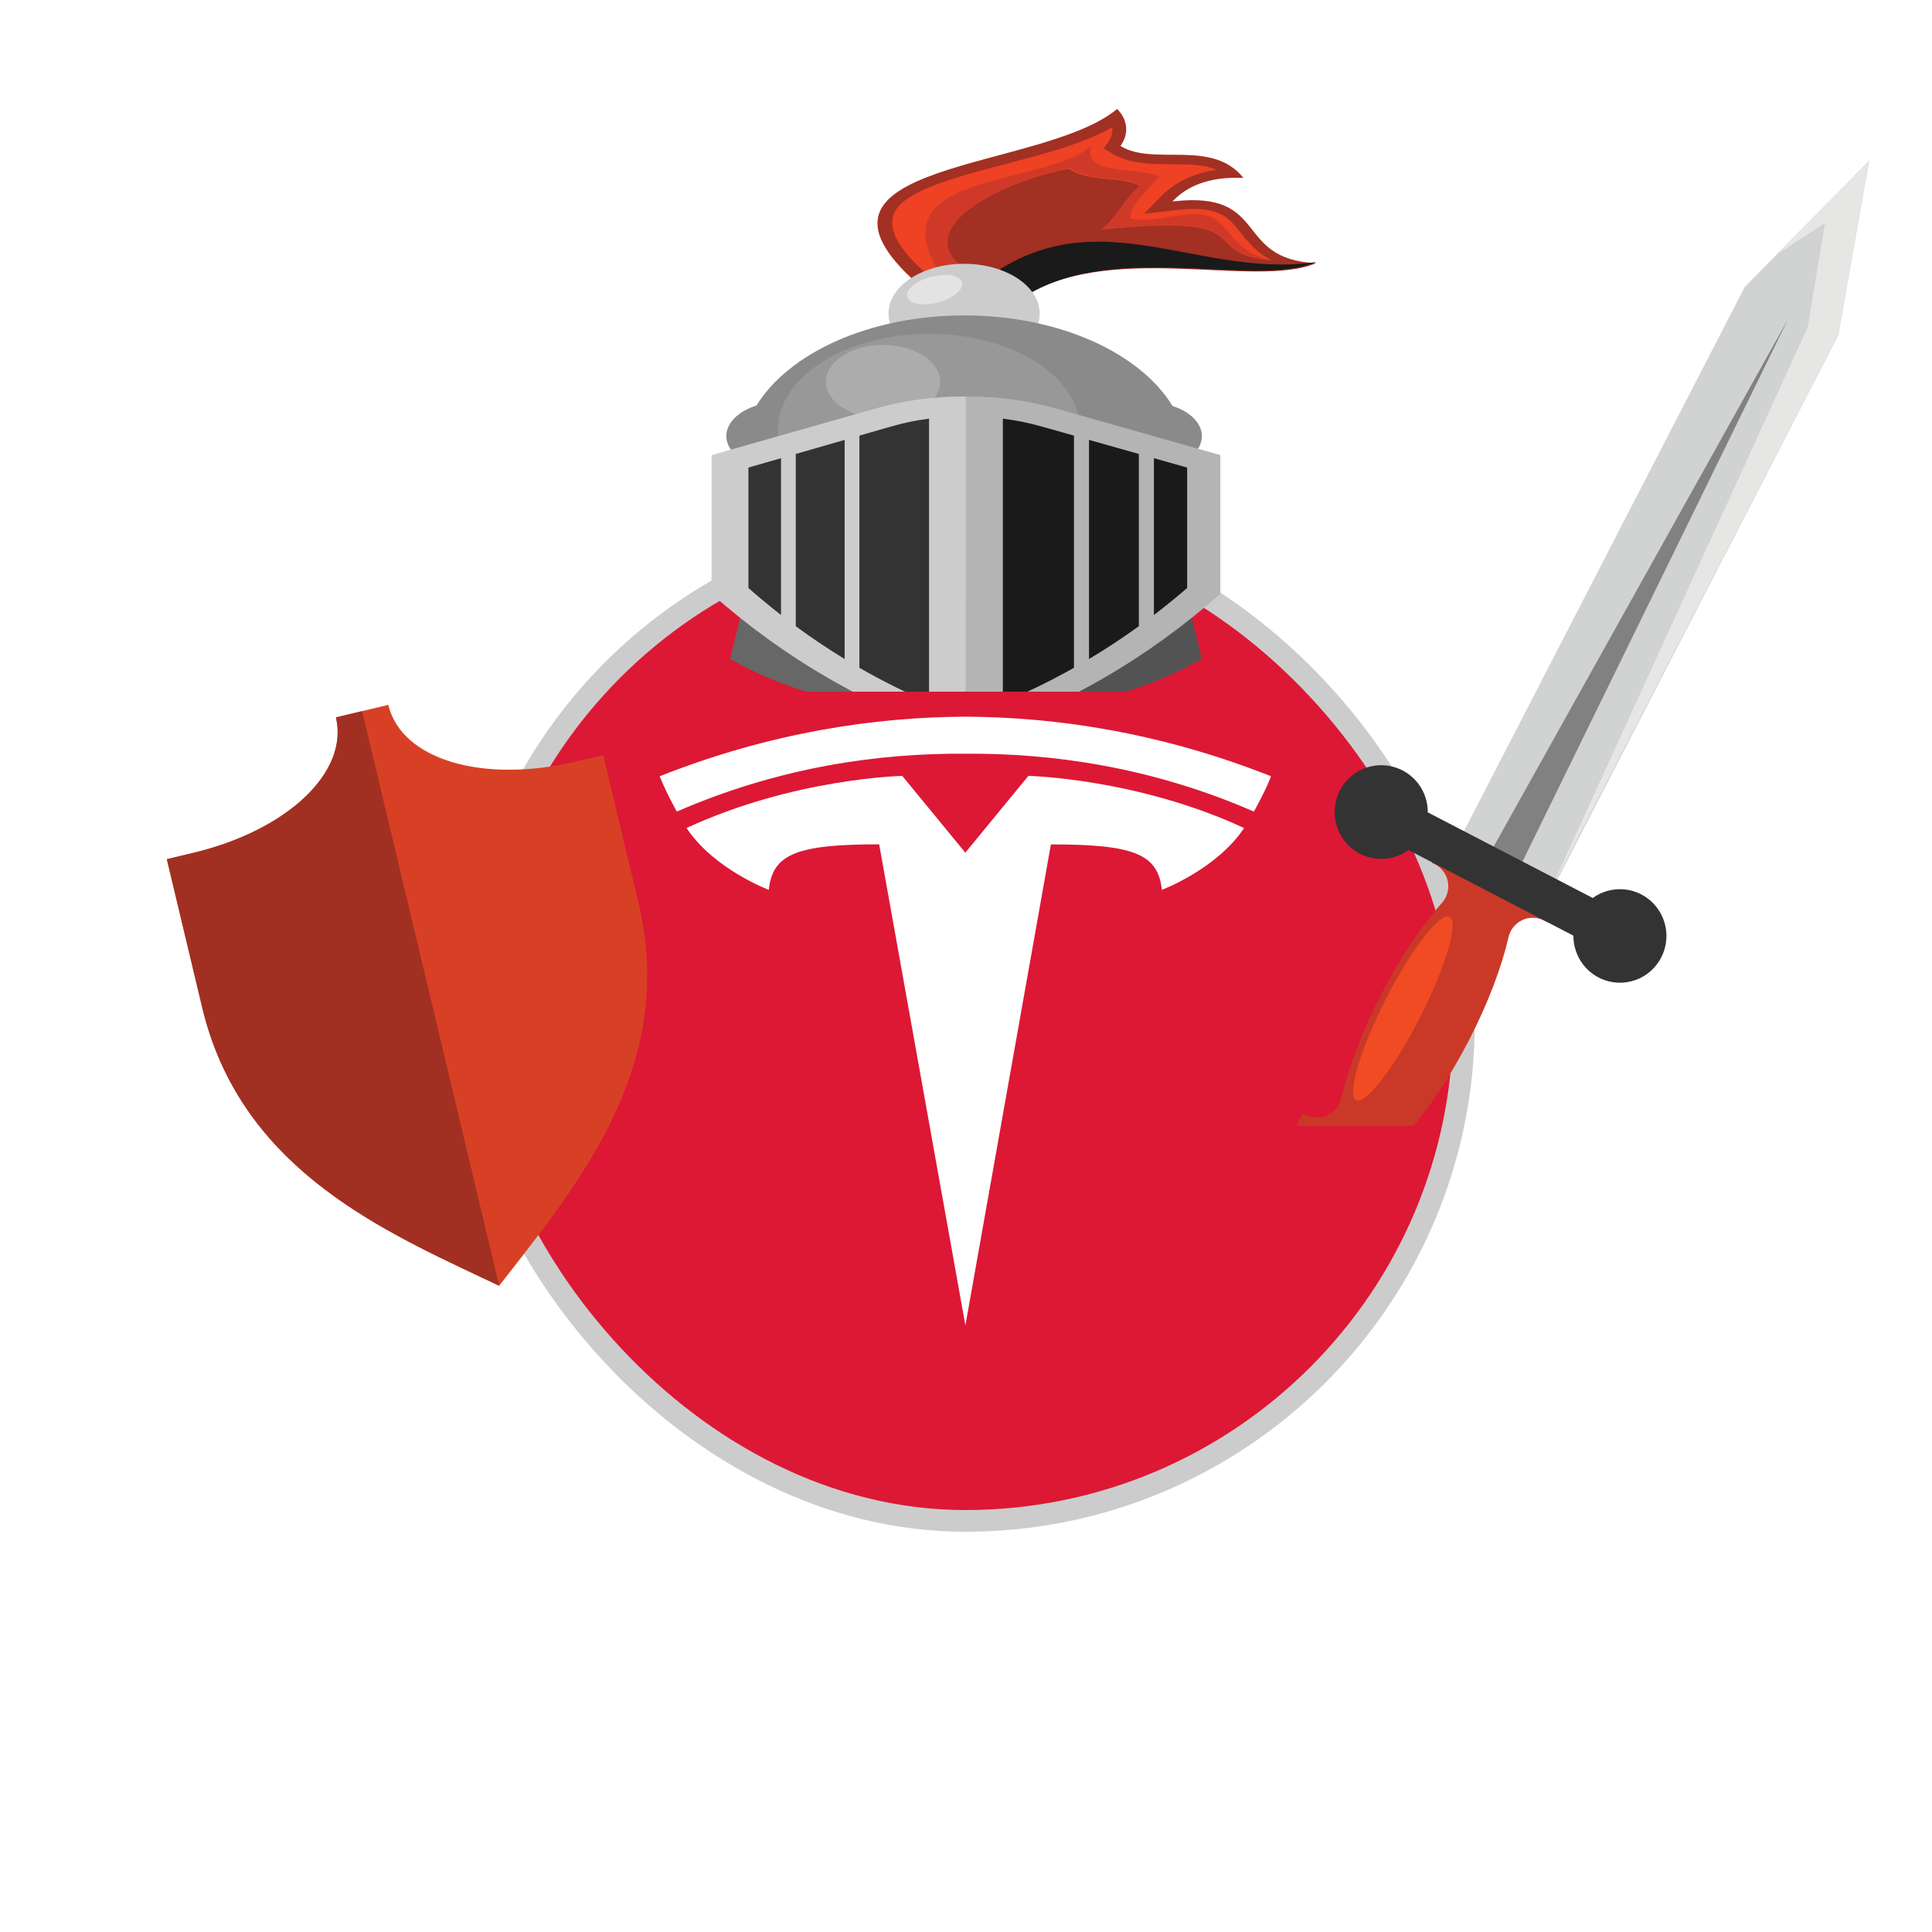 <svg width="89" height="89" viewBox="0 0 89 89" fill="none" xmlns="http://www.w3.org/2000/svg">
<rect x="21.503" y="24.128" width="45.934" height="45.934" rx="22.967" fill="#DC1835"/>
<rect x="21.503" y="24.128" width="45.934" height="45.934" rx="22.967" stroke="#CDCCCC"/>
<path d="M44.472 61.055L48.411 38.899C52.166 38.899 53.351 39.31 53.522 40.991C53.522 40.991 56.041 40.052 57.311 38.144C52.353 35.847 47.372 35.743 47.372 35.743L44.465 39.284L44.472 39.283L41.565 35.743C41.565 35.743 36.583 35.846 31.626 38.144C32.895 40.051 35.415 40.991 35.415 40.991C35.587 39.31 36.77 38.898 40.5 38.895L44.472 61.055Z" fill="white"/>
<path d="M44.47 34.721C48.478 34.69 53.065 35.34 57.761 37.387C58.389 36.258 58.55 35.758 58.55 35.758C53.417 33.727 48.609 33.032 44.469 33.015C40.33 33.032 35.523 33.727 30.39 35.758C30.39 35.758 30.619 36.373 31.178 37.387C35.873 35.34 40.461 34.69 44.469 34.721H44.47Z" fill="white"/>
<g filter="url(#filter0_d_183_3151)">
<path d="M22.995 55.229L23.606 54.447C26.958 50.145 31.129 44.792 29.418 37.619L27.788 30.784L26.581 31.072C22.227 32.111 18.489 30.993 17.888 28.472L15.476 29.047C16.077 31.568 13.247 34.253 8.892 35.291L7.686 35.579L9.316 42.414C11.027 49.587 17.166 52.48 22.097 54.806L22.995 55.229Z" fill="#D84025"/>
</g>
<g filter="url(#filter1_d_183_3151)">
<path d="M8.892 35.291C13.247 34.253 16.077 31.568 15.476 29.047L16.682 28.759L22.996 55.227L22.994 55.229L22.097 54.806C17.165 52.481 11.027 49.587 9.316 42.414L7.686 35.579L8.892 35.291Z" fill="#A13023"/>
</g>
<g clip-path="url(#clip0_183_3151)">
<g filter="url(#filter2_d_183_3151)">
<path fill-rule="evenodd" clip-rule="evenodd" d="M54.443 22.588C54.752 23.844 55.06 25.099 55.367 26.352C52.543 27.968 48.977 28.871 44.497 28.872V23.689L54.443 22.588Z" fill="#535353"/>
<path fill-rule="evenodd" clip-rule="evenodd" d="M34.559 22.588C34.246 23.844 33.936 25.099 33.628 26.352C36.458 27.968 40.016 28.871 44.497 28.872V23.689L34.559 22.588Z" fill="#676767"/>
<path fill-rule="evenodd" clip-rule="evenodd" d="M42.274 9.076C35.821 3.369 48.023 3.91 51.461 1.019C51.704 1.26 51.848 1.551 51.875 1.854C51.902 2.157 51.811 2.459 51.614 2.723C53.141 3.672 55.824 2.378 57.279 4.195C55.63 4.124 54.626 4.618 54.014 5.28C58.536 4.756 56.767 7.943 60.632 8.123C57.752 9.342 50.99 7.001 46.808 9.851C44.921 9.798 44.162 9.133 42.274 9.076Z" fill="#A23023"/>
<path fill-rule="evenodd" clip-rule="evenodd" d="M60.63 8.07C57.78 9.33 51.066 6.93 46.916 9.851C46.143 9.818 45.383 9.684 44.667 9.455C50.096 4.661 54.913 8.917 60.632 8.07H60.63Z" fill="#1A1A1A"/>
<path fill-rule="evenodd" clip-rule="evenodd" d="M42.651 8.591C43.396 8.649 44.127 8.783 44.823 8.989L44.872 9.001C44.629 8.73 44.39 8.458 44.155 8.187C42.02 6.37 46.514 4.222 49.239 3.781C50.221 4.415 51.733 4.115 52.508 4.56C51.84 5.1 51.426 6.033 50.756 6.573C58.407 5.799 54.922 7.641 58.594 7.998C58.347 7.873 58.122 7.725 57.926 7.557C56.696 6.512 56.879 5.372 54.198 5.677L52.706 5.846C52.97 5.573 53.236 5.301 53.504 5.03C54.108 4.399 55.017 3.968 56.041 3.827C55.801 3.722 55.536 3.652 55.262 3.621C55 3.591 54.736 3.575 54.471 3.573C53.278 3.552 52.141 3.622 51.192 3.052L50.84 2.837C50.909 2.742 50.981 2.649 51.045 2.556C51.203 2.347 51.27 2.107 51.235 1.868C50.006 2.562 48.305 3.029 46.848 3.416C45.694 3.721 44.483 4.026 43.389 4.406C42.616 4.678 41.749 5.054 41.34 5.57C40.596 6.531 41.745 7.78 42.651 8.591Z" fill="#EF4123"/>
<path fill-rule="evenodd" clip-rule="evenodd" d="M43.726 8.717C44.114 8.793 44.496 8.884 44.871 8.989L44.92 9.001C44.678 8.728 44.44 8.455 44.206 8.182C42.078 6.354 46.556 4.191 49.272 3.747C50.25 4.386 51.757 4.083 52.529 4.532C51.863 5.075 51.451 6.014 50.783 6.558C58.408 5.778 54.935 7.632 58.594 7.991C56.689 7.618 56.723 6.271 55.641 5.947C54.559 5.623 53.129 6.369 52.039 6.045C52.153 5.42 52.67 4.912 53.421 4.137C52.378 3.663 49.746 4.087 50.293 2.717C47.951 4.659 40.406 3.855 43.268 8.55L43.726 8.717Z" fill="#D03927"/>
<path d="M44.412 12.738C46.335 12.738 47.894 11.711 47.894 10.445C47.894 9.179 46.335 8.152 44.412 8.152C42.489 8.152 40.931 9.179 40.931 10.445C40.931 11.711 42.489 12.738 44.412 12.738Z" fill="#CDCCCC"/>
<path fill-rule="evenodd" clip-rule="evenodd" d="M44.428 10.53C48.793 10.53 52.523 12.261 54.014 14.702C54.816 14.959 55.367 15.489 55.367 16.095C55.363 16.297 55.302 16.496 55.188 16.679C55.075 16.861 54.911 17.024 54.707 17.157C54.633 20.727 50.059 23.608 44.428 23.608C38.796 23.608 34.239 20.733 34.153 17.172C33.94 17.039 33.768 16.874 33.648 16.687C33.528 16.5 33.463 16.296 33.458 16.089C33.458 15.477 34.028 14.936 34.847 14.683C36.346 12.248 40.069 10.53 44.428 10.53Z" fill="#8B8A8A"/>
<path fill-rule="evenodd" clip-rule="evenodd" d="M42.799 20.211C46.637 20.211 49.762 18.231 49.762 15.795C49.762 13.359 46.631 11.379 42.799 11.379C38.967 11.379 35.836 13.359 35.836 15.795C35.836 18.231 38.959 20.211 42.799 20.211Z" fill="#989898"/>
<path fill-rule="evenodd" clip-rule="evenodd" d="M40.676 15.285C42.127 15.285 43.308 14.522 43.308 13.587C43.308 12.652 42.127 11.889 40.676 11.889C39.225 11.889 38.044 12.651 38.044 13.587C38.044 14.524 39.237 15.285 40.676 15.285Z" fill="#ACACAC"/>
<path fill-rule="evenodd" clip-rule="evenodd" d="M44.497 14.267H44.398C43.009 14.261 41.631 14.449 40.331 14.82L32.779 16.965V23.355C36.083 26.279 39.936 28.57 44.497 30.061V14.267Z" fill="#CDCCCC"/>
<path fill-rule="evenodd" clip-rule="evenodd" d="M42.799 15.285C42.197 15.362 41.607 15.484 41.036 15.651L39.589 16.068V26.762C40.61 27.351 41.682 27.886 42.797 28.363V15.285H42.799ZM38.909 16.264L36.657 16.913V24.846C37.369 25.37 38.119 25.877 38.909 26.359V16.264ZM35.979 17.107L34.477 17.539V23.087C34.958 23.51 35.459 23.924 35.979 24.331V17.107Z" fill="#333333"/>
<path fill-rule="evenodd" clip-rule="evenodd" d="M44.497 14.266H44.597C45.982 14.262 47.357 14.45 48.654 14.82L56.216 16.963V23.353C52.91 26.279 49.056 28.57 44.497 30.061V14.266Z" fill="#B4B4B4"/>
<path fill-rule="evenodd" clip-rule="evenodd" d="M46.196 15.285C46.81 15.362 47.413 15.484 47.995 15.651L49.473 16.068V26.762C48.429 27.351 47.335 27.886 46.198 28.363V15.285H46.196ZM50.166 16.264L52.463 16.913V24.846C51.738 25.37 50.973 25.877 50.166 26.359V16.264ZM53.157 17.107L54.688 17.539V23.087C54.198 23.51 53.688 23.924 53.157 24.331V17.107Z" fill="#1A1A1A"/>
<path fill-rule="evenodd" clip-rule="evenodd" d="M43.534 8.662C44.186 8.662 44.498 8.967 44.233 9.341C44.065 9.541 43.824 9.709 43.533 9.828C43.242 9.946 42.911 10.013 42.572 10.02C41.922 10.02 41.609 9.717 41.874 9.341C42.043 9.141 42.283 8.974 42.574 8.855C42.864 8.736 43.195 8.67 43.534 8.662Z" fill="#E3E3E3"/>
</g>
</g>
<g clip-path="url(#clip1_183_3151)">
<g filter="url(#filter3_d_183_3151)">
<path fill-rule="evenodd" clip-rule="evenodd" d="M60.009 47.283L60.145 47.354C60.299 47.437 60.471 47.482 60.646 47.486C60.821 47.489 60.994 47.452 61.152 47.376C61.312 47.304 61.452 47.197 61.562 47.061C61.673 46.925 61.749 46.765 61.786 46.594C62.099 45.228 62.724 43.559 63.614 41.834C64.503 40.11 65.502 38.635 66.428 37.589C66.544 37.458 66.628 37.303 66.675 37.135C66.722 36.967 66.73 36.791 66.698 36.619C66.666 36.448 66.596 36.286 66.492 36.146C66.388 36.006 66.253 35.891 66.098 35.811L65.96 35.741L66.526 34.647L69.184 36.016L71.841 37.384L71.275 38.478L71.139 38.408C70.984 38.326 70.811 38.282 70.636 38.278C70.46 38.274 70.286 38.31 70.126 38.384C69.967 38.458 69.827 38.568 69.717 38.705C69.607 38.842 69.53 39.002 69.492 39.174C69.179 40.538 68.554 42.209 67.664 43.932C66.775 45.655 65.776 47.132 64.85 48.178C64.734 48.308 64.65 48.463 64.603 48.631C64.556 48.8 64.548 48.976 64.58 49.148C64.612 49.319 64.683 49.481 64.787 49.622C64.891 49.762 65.025 49.876 65.18 49.956L65.318 50.027L64.752 51.121L62.094 49.753L59.443 48.379L60.009 47.283Z" fill="#CA3927"/>
<path fill-rule="evenodd" clip-rule="evenodd" d="M66.774 38.234C67.212 38.463 66.603 40.541 65.412 42.874C64.221 45.206 62.9 46.913 62.469 46.685C62.039 46.456 62.64 44.377 63.831 42.045C65.022 39.713 66.335 38.005 66.774 38.234Z" fill="#F04B23"/>
<path fill-rule="evenodd" clip-rule="evenodd" d="M86.108 3.397L84.683 11.445L71.396 37.194L67.086 34.97L80.373 9.221L86.108 3.397Z" fill="#D1D2D2"/>
<path fill-rule="evenodd" clip-rule="evenodd" d="M81.808 7.744L84.07 6.271L83.275 11.073L71.332 37.194L84.677 11.445L86.108 3.397L81.808 7.744Z" fill="#E6E6E5"/>
<path fill-rule="evenodd" clip-rule="evenodd" d="M82.371 10.7L76.093 23.522L69.814 36.345L69.128 35.996L68.445 35.648L75.408 23.174L82.371 10.7Z" fill="#818181"/>
<path fill-rule="evenodd" clip-rule="evenodd" d="M65.773 33.423L73.372 37.367C73.763 37.084 74.237 36.942 74.718 36.963C75.199 36.984 75.659 37.168 76.023 37.484C76.388 37.8 76.636 38.231 76.728 38.706C76.819 39.182 76.749 39.674 76.528 40.104C76.307 40.535 75.948 40.877 75.51 41.078C75.072 41.278 74.579 41.324 74.112 41.208C73.644 41.092 73.229 40.821 72.933 40.439C72.638 40.057 72.478 39.586 72.481 39.102L64.882 35.158C64.49 35.442 64.016 35.585 63.534 35.564C63.052 35.543 62.591 35.359 62.226 35.042C61.861 34.726 61.612 34.295 61.52 33.819C61.429 33.342 61.499 32.849 61.72 32.418C61.942 31.987 62.301 31.644 62.74 31.443C63.179 31.243 63.673 31.197 64.141 31.313C64.609 31.429 65.025 31.701 65.321 32.083C65.617 32.466 65.776 32.938 65.773 33.423Z" fill="#333333"/>
</g>
</g>
<g filter="url(#filter4_d_183_3151)">
<path d="M15.611 75.625V83.509H14.699V75.625H11.771V74.761H18.539V75.625H15.611ZM22.506 80.797H17.681C17.713 81.381 17.933 81.865 18.341 82.249C18.741 82.641 19.233 82.837 19.817 82.837C20.273 82.837 20.662 82.729 20.982 82.513C21.302 82.289 21.529 81.973 21.666 81.565L22.433 81.805C22.265 82.365 21.942 82.809 21.462 83.137C20.965 83.457 20.422 83.617 19.829 83.617C19.27 83.617 18.753 83.477 18.282 83.197C17.809 82.917 17.45 82.541 17.201 82.069C16.938 81.605 16.805 81.089 16.805 80.521C16.805 79.977 16.93 79.473 17.177 79.009C17.41 78.537 17.758 78.157 18.221 77.869C18.669 77.581 19.166 77.437 19.709 77.437C20.309 77.437 20.822 77.573 21.245 77.845C21.677 78.109 21.997 78.473 22.206 78.937C22.413 79.377 22.517 79.901 22.517 80.509C22.517 80.613 22.514 80.709 22.506 80.797ZM17.694 80.053H21.642C21.585 79.509 21.386 79.061 21.041 78.709C20.706 78.373 20.262 78.205 19.709 78.205C19.206 78.205 18.762 78.385 18.378 78.745C17.994 79.121 17.765 79.557 17.694 80.053ZM27.959 81.817C27.959 82.353 27.755 82.781 27.347 83.101C26.939 83.437 26.439 83.605 25.847 83.605C24.975 83.605 24.339 83.317 23.939 82.741C23.739 82.469 23.619 82.165 23.579 81.829L24.371 81.625C24.427 81.953 24.575 82.241 24.815 82.489C25.063 82.729 25.403 82.849 25.835 82.849C26.163 82.849 26.455 82.757 26.711 82.573C26.951 82.405 27.071 82.169 27.071 81.865C27.071 81.625 26.975 81.433 26.783 81.289C26.607 81.145 26.379 81.041 26.099 80.977L25.187 80.773C24.195 80.557 23.699 80.037 23.699 79.213C23.699 78.597 23.947 78.137 24.443 77.833C24.867 77.569 25.295 77.437 25.727 77.437C26.543 77.445 27.139 77.709 27.515 78.229C27.699 78.493 27.819 78.761 27.875 79.033L27.083 79.261C27.027 79.029 26.911 78.805 26.735 78.589C26.519 78.333 26.183 78.205 25.727 78.205C25.399 78.205 25.127 78.297 24.911 78.481C24.687 78.657 24.575 78.881 24.575 79.153C24.575 79.553 24.863 79.825 25.439 79.969L26.399 80.185C26.839 80.289 27.207 80.477 27.503 80.749C27.807 81.021 27.959 81.377 27.959 81.817ZM29.507 83.509V74.401H30.383V83.509H29.507ZM34.299 80.065H35.955V79.669C35.955 78.701 35.447 78.217 34.431 78.217C33.943 78.217 33.567 78.349 33.303 78.613C33.063 78.853 32.919 79.125 32.871 79.429L32.031 79.249C32.039 79.081 32.119 78.869 32.271 78.613C32.423 78.357 32.623 78.129 32.871 77.929C33.295 77.601 33.823 77.437 34.455 77.437C35.543 77.437 36.267 77.849 36.627 78.673C36.747 78.953 36.807 79.281 36.807 79.657V81.337C36.807 82.313 36.839 83.037 36.903 83.509H36.039C35.983 83.205 35.955 82.857 35.955 82.465C35.451 83.233 34.779 83.617 33.939 83.617C33.339 83.617 32.859 83.449 32.499 83.113C32.123 82.785 31.935 82.365 31.935 81.853V81.793C31.935 81.201 32.171 80.765 32.643 80.485C33.123 80.205 33.675 80.065 34.299 80.065ZM35.955 80.989V80.785H34.287C33.919 80.785 33.595 80.853 33.315 80.989C32.979 81.133 32.811 81.397 32.811 81.781C32.811 82.109 32.935 82.369 33.183 82.561C33.423 82.753 33.727 82.849 34.095 82.849C34.615 82.849 35.059 82.673 35.427 82.321C35.779 81.985 35.955 81.541 35.955 80.989ZM41.44 79.513V79.225C41.44 78.073 41.719 77.025 42.279 76.081C42.831 75.129 43.611 74.365 44.62 73.789L44.98 74.353C43.212 75.489 42.328 77.117 42.328 79.237V79.501C42.328 81.605 43.212 83.229 44.98 84.373L44.62 84.961C43.611 84.377 42.831 83.609 42.279 82.657C41.719 81.713 41.44 80.665 41.44 79.513ZM49.361 75.625V83.509H48.449V75.625H45.521V74.761H52.289V75.625H49.361ZM55.901 83.593C55.053 83.593 54.341 83.337 53.765 82.825C53.205 82.337 52.885 81.769 52.805 81.121L53.669 80.881C53.765 81.393 54.029 81.829 54.461 82.189C54.885 82.549 55.365 82.729 55.901 82.729C56.437 82.729 56.885 82.601 57.245 82.345C57.653 82.065 57.857 81.661 57.857 81.133C57.857 80.589 57.613 80.173 57.125 79.885C56.901 79.749 56.625 79.649 56.297 79.585L55.145 79.357C54.913 79.309 54.657 79.225 54.377 79.105C54.089 78.969 53.849 78.805 53.657 78.613C53.249 78.213 53.045 77.709 53.045 77.101C53.045 76.621 53.177 76.193 53.441 75.817C53.697 75.449 54.037 75.161 54.461 74.953C54.877 74.761 55.329 74.665 55.817 74.665C56.673 74.665 57.341 74.877 57.821 75.301C58.309 75.725 58.605 76.213 58.709 76.765L57.869 77.029C57.781 76.637 57.565 76.289 57.221 75.985C56.885 75.673 56.413 75.517 55.805 75.517C55.325 75.501 54.897 75.645 54.521 75.949C54.145 76.253 53.961 76.625 53.969 77.065C53.969 77.409 54.077 77.705 54.293 77.953C54.509 78.201 54.825 78.365 55.241 78.445L56.345 78.661C57.105 78.805 57.673 79.061 58.049 79.429C58.305 79.661 58.497 79.929 58.625 80.233C58.745 80.529 58.805 80.797 58.805 81.037C58.813 81.797 58.537 82.417 57.977 82.897C57.417 83.377 56.725 83.609 55.901 83.593ZM60.637 83.509V74.761H61.561V82.645H65.713V83.509H60.637ZM73.597 83.509L72.637 81.277H67.873L66.913 83.509H65.977L69.745 74.761H70.789L74.569 83.509H73.597ZM72.289 80.437L70.249 75.709L68.221 80.437H72.289ZM78.441 79.225V79.513C78.441 80.673 78.165 81.725 77.613 82.669C77.053 83.613 76.269 84.377 75.261 84.961L74.901 84.373C76.669 83.229 77.553 81.605 77.553 79.501V79.237C77.553 77.117 76.669 75.489 74.901 74.353L75.261 73.789C76.269 74.357 77.053 75.117 77.613 76.069C78.165 77.021 78.441 78.073 78.441 79.225Z" fill="white"/>
</g>
<defs>
<filter id="filter0_d_183_3151" x="3.686" y="28.472" width="30.129" height="34.757" filterUnits="userSpaceOnUse" color-interpolation-filters="sRGB">
<feFlood flood-opacity="0" result="BackgroundImageFix"/>
<feColorMatrix in="SourceAlpha" type="matrix" values="0 0 0 0 0 0 0 0 0 0 0 0 0 0 0 0 0 0 127 0" result="hardAlpha"/>
<feOffset dy="4"/>
<feGaussianBlur stdDeviation="2"/>
<feComposite in2="hardAlpha" operator="out"/>
<feColorMatrix type="matrix" values="0 0 0 0 0 0 0 0 0 0 0 0 0 0 0 0 0 0 0.25 0"/>
<feBlend mode="normal" in2="BackgroundImageFix" result="effect1_dropShadow_183_3151"/>
<feBlend mode="normal" in="SourceGraphic" in2="effect1_dropShadow_183_3151" result="shape"/>
</filter>
<filter id="filter1_d_183_3151" x="3.686" y="28.759" width="23.31" height="34.469" filterUnits="userSpaceOnUse" color-interpolation-filters="sRGB">
<feFlood flood-opacity="0" result="BackgroundImageFix"/>
<feColorMatrix in="SourceAlpha" type="matrix" values="0 0 0 0 0 0 0 0 0 0 0 0 0 0 0 0 0 0 127 0" result="hardAlpha"/>
<feOffset dy="4"/>
<feGaussianBlur stdDeviation="2"/>
<feComposite in2="hardAlpha" operator="out"/>
<feColorMatrix type="matrix" values="0 0 0 0 0 0 0 0 0 0 0 0 0 0 0 0 0 0 0.25 0"/>
<feBlend mode="normal" in2="BackgroundImageFix" result="effect1_dropShadow_183_3151"/>
<feBlend mode="normal" in="SourceGraphic" in2="effect1_dropShadow_183_3151" result="shape"/>
</filter>
<filter id="filter2_d_183_3151" x="22.779" y="-4.981" width="47.853" height="49.042" filterUnits="userSpaceOnUse" color-interpolation-filters="sRGB">
<feFlood flood-opacity="0" result="BackgroundImageFix"/>
<feColorMatrix in="SourceAlpha" type="matrix" values="0 0 0 0 0 0 0 0 0 0 0 0 0 0 0 0 0 0 127 0" result="hardAlpha"/>
<feOffset dy="4"/>
<feGaussianBlur stdDeviation="5"/>
<feComposite in2="hardAlpha" operator="out"/>
<feColorMatrix type="matrix" values="0 0 0 0 0 0 0 0 0 0 0 0 0 0 0 0 0 0 0.5 0"/>
<feBlend mode="normal" in2="BackgroundImageFix" result="effect1_dropShadow_183_3151"/>
<feBlend mode="normal" in="SourceGraphic" in2="effect1_dropShadow_183_3151" result="shape"/>
</filter>
<filter id="filter3_d_183_3151" x="49.443" y="-2.603" width="46.665" height="67.724" filterUnits="userSpaceOnUse" color-interpolation-filters="sRGB">
<feFlood flood-opacity="0" result="BackgroundImageFix"/>
<feColorMatrix in="SourceAlpha" type="matrix" values="0 0 0 0 0 0 0 0 0 0 0 0 0 0 0 0 0 0 127 0" result="hardAlpha"/>
<feOffset dy="4"/>
<feGaussianBlur stdDeviation="5"/>
<feComposite in2="hardAlpha" operator="out"/>
<feColorMatrix type="matrix" values="0 0 0 0 0 0 0 0 0 0 0 0 0 0 0 0 0 0 0.5 0"/>
<feBlend mode="normal" in2="BackgroundImageFix" result="effect1_dropShadow_183_3151"/>
<feBlend mode="normal" in="SourceGraphic" in2="effect1_dropShadow_183_3151" result="shape"/>
</filter>
<filter id="filter4_d_183_3151" x="9.771" y="73.789" width="70.67" height="15.172" filterUnits="userSpaceOnUse" color-interpolation-filters="sRGB">
<feFlood flood-opacity="0" result="BackgroundImageFix"/>
<feColorMatrix in="SourceAlpha" type="matrix" values="0 0 0 0 0 0 0 0 0 0 0 0 0 0 0 0 0 0 127 0" result="hardAlpha"/>
<feOffset dy="2"/>
<feGaussianBlur stdDeviation="1"/>
<feComposite in2="hardAlpha" operator="out"/>
<feColorMatrix type="matrix" values="0 0 0 0 0 0 0 0 0 0 0 0 0 0 0 0 0 0 0.5 0"/>
<feBlend mode="normal" in2="BackgroundImageFix" result="effect1_dropShadow_183_3151"/>
<feBlend mode="normal" in="SourceGraphic" in2="effect1_dropShadow_183_3151" result="shape"/>
</filter>
<clipPath id="clip0_183_3151">
<rect width="30.571" height="31.865" fill="white" transform="translate(31.929)"/>
</clipPath>
<clipPath id="clip1_183_3151">
<rect width="28.884" height="51.868" fill="white" transform="translate(59.613)"/>
</clipPath>
</defs>
</svg>
